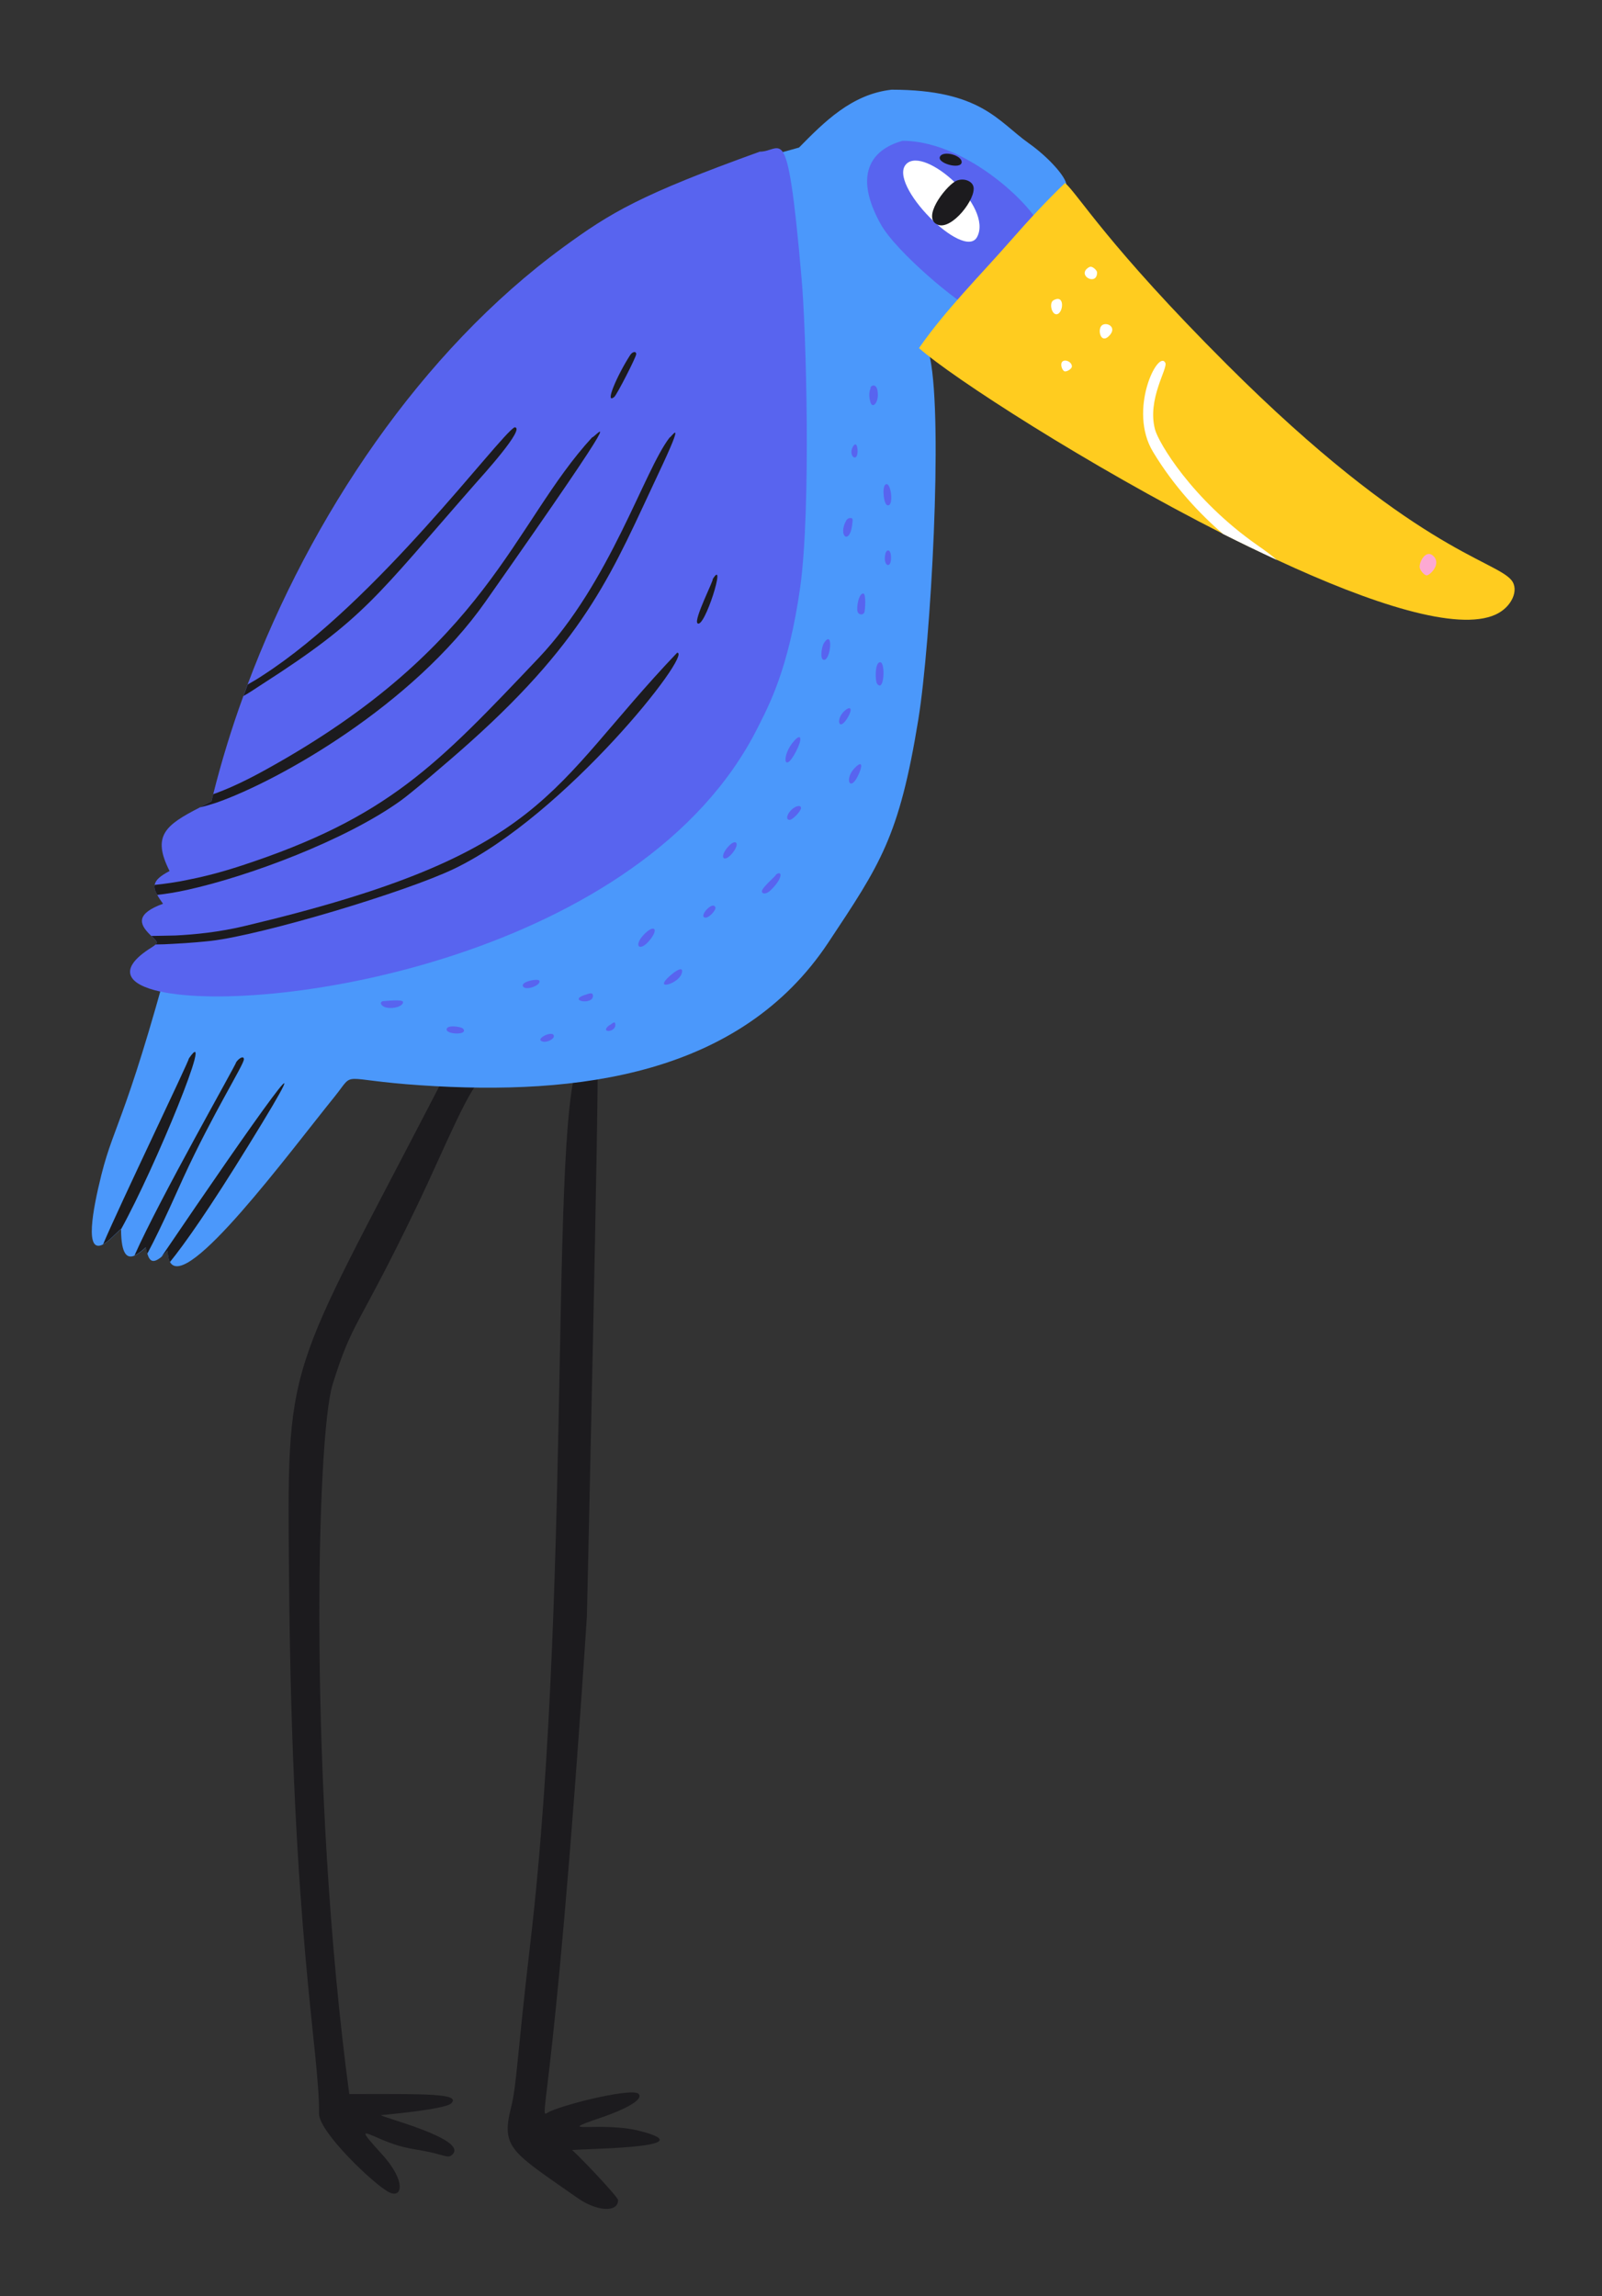 <svg overflow="hidden" viewBox="0, 0, 178.66, 256" xml:space="preserve" id="21c860b4-179a-400c-9df0-7747ddaf39ba" xmlns="http://www.w3.org/2000/svg" xmlns:xlink="http://www.w3.org/1999/xlink" xmlns:xml="http://www.w3.org/XML/1998/namespace" version="1.1">
  <rect x="0" y="0" width="178.66" height="256" fill="#333333" stroke="none"/>
  <g>
    <g>
      <path d="M71.3 237.57 C67 236.48 61.32 238.03 67.08 236.08 C67.8 235.84 71.97 234.36 71.23 233.46 C70.66 232.76 63.76 234.38 61.41 235.37 C59.63 236.12 61.56 239.35 65.45 180.25 C65.46 180.07 66.86 119.08 66.63 118.04 C66.41 117.03 65.71 117.67 65.2 117.67 C60.97 118.81 64.05 174.91 59.12 216.85 C57.6 229.82 57.64 232.39 56.99 234.98 C55.86 239.5 57.06 239.91 64.4 245.05 C66.56 246.57 68.93 246.7 68.93 245.3 C68.93 244.89 63.79 239.55 63.79 239.73 C63.79 239.55 79.25 239.59 71.3 237.57 z" style="fill:#1C1B1E;" />
      <path d="M52.24 118.92 C50.07 117.76 51 117.24 48.87 121.35 C31.73 154.46 32.01 150.92 32.24 176.47 C32.59 215.74 35.65 228.73 35.58 235.65 C35.56 237.69 41.69 243.54 43.36 244.4 C44.9 245.19 45.32 243.16 42.58 240.16 C39.96 237.29 40.44 237.62 42.31 238.43 C45.45 239.79 46.28 239.47 48.76 240.15 C50.07 240.51 50.15 240.51 50.46 240.2 C52.24 238.47 42.32 236 42.5 235.82 C42.5 235.82 49.64 235.19 50.32 234.51 C51.43 233.4 47.61 233.45 38.95 233.47 C34.39 199.38 35.27 160.18 37.1 154.33 C39.37 147.07 39.77 148.45 46.51 134.44 C49.54 128.15 52.68 120.23 53.97 120.23 C54.86 120.23 53.07 119.36 52.24 118.92 z" style="fill:#1C1B1E;" />
    </g>
    <path d="M103.72 38.61 C111.55 27.72 118.93 21.44 118.93 20.64 C118.93 19.75 116.9 17.5 114.73 15.97 C111.3 13.54 109.4 10 99.43 10 C94.97 10.5 91.9 13.62 89.11 16.45 C83.98 17.89 77.41 19.63 72.97 22.35 C59.41 30.73 45.42 44.42 35.78 60.82 C31.53 68.05 22.65 92.56 20.37 101.32 C14.23 124.85 12.83 124.93 11.31 130.97 C10.32 134.95 9.41 139.86 11.51 138.73 C11.79 138.58 12.12 138.34 12.5 137.96 L13.5 137.01 L13.5 137.08 C13.52 139.89 14.18 140.35 15.02 139.98 C15.42 139.82 15.86 139.45 16.28 139.07 C16.33 139.34 16.39 139.6 16.44 139.8 C16.7 140.64 17.08 140.9 18.03 140.11 C18.23 139.94 18.46 139.72 18.72 139.45 C18.72 140.02 18.81 140.44 18.96 140.71 C20.8 144.03 32.14 128.66 37.36 122.21 C39.68 119.32 37.6 120.38 46.91 121 C64.64 122.2 82.59 119.81 92.36 105.11 C98.17 96.35 100.28 93.34 102.42 80.19 C103.82 71.47 105.17 46.98 103.73 39.95 C103.54 39.08 103.54 38.82 103.72 38.61 z" style="fill:#4B98FB;" />
    <path d="M100.65 15.7 C97.07 16.7 95.18 19.55 98.23 25.01 C99.97 28.12 106.94 33.91 108.65 34.57 C108.94 34.68 116.2 27.67 115.85 26.63 C115.81 26.53 115.91 26.21 116.07 25.91 C116.78 24.58 108.55 15.7 100.65 15.7 z" style="fill:#5864EF;" />
    <path d="M89.39 30.99 C88.55 21.31 87.98 17.95 87.29 16.93 C86.67 16.03 85.92 16.91 84.73 16.91 C71.42 21.71 68.13 23.68 62.78 27.59 C46.95 39.18 34.64 57.6 27.61 76.32 C27.45 76.74 27.3 77.16 27.14 77.6 C25.81 81.25 24.69 84.92 23.78 88.54 C23.71 88.81 23.65 89.07 23.58 89.34 C23.11 89.58 22.69 89.8 22.27 90.02 L22.25 90.04 C18.44 92 16.92 93.18 18.91 97.11 C17.87 97.66 17.34 98.11 17.25 98.66 C17.17 98.98 17.28 99.35 17.54 99.77 C17.69 100.07 17.91 100.39 18.18 100.76 C15.11 101.88 15.55 103.03 16.68 104.16 C16.75 104.23 16.83 104.31 16.88 104.36 C17.47 104.94 17.63 105.07 17.34 105.31 C17.2 105.46 16.92 105.61 16.52 105.88 C13.21 108.1 14.2 109.75 17.87 110.55 C30.03 113.2 71.7 106.59 84.48 81.17 C85.71 78.72 87.95 74.67 89.25 65.41 C90.45 56.7 89.92 36.88 89.39 30.99 z" style="fill:#5864EF;" />
    <path d="M101.08 18.28 C98.88 20.48 107.51 29.16 108.97 26.42 C110.77 23.04 103.13 16.23 101.08 18.28 z" style="fill:white;" />
    <g>
      <path d="M97.06 43.23 C97.24 43.22 96.73 43.55 97.06 44.8 C97.27 45.59 97.9 45 97.9 44.02 C97.9 42.66 97.18 42.91 97.06 43.23 z" style="fill:#5864EF;" />
      <path d="M95.64 50.31 C95.64 49.55 95.38 49.31 95.1 49.83 C94.56 50.84 95.64 51.64 95.64 50.31 z" style="fill:#5864EF;" />
      <path d="M98.94 56.32 C99.76 56.63 99.35 53.42 98.71 54.06 C98.37 54.4 98.55 56.17 98.94 56.32 z" style="fill:#5864EF;" />
      <path d="M95.03 58.57 C95.13 57.81 95.12 57.76 94.8 57.76 C94.36 57.77 94.28 58.31 94.23 58.31 C93.57 59.88 94.75 60.66 95.03 58.57 z" style="fill:#5864EF;" />
      <path d="M98.75 61.71 C98.41 63.06 99.37 63.54 99.37 62.21 C99.38 61.19 98.89 61.19 98.75 61.71 z" style="fill:#5864EF;" />
      <path d="M96.27 66.17 C95.74 66.18 95.5 67.75 95.64 68.2 C95.76 68.57 96.26 68.62 96.4 68.26 C96.48 68.05 96.62 66.17 96.27 66.17 z" style="fill:#5864EF;" />
      <path d="M91.89 71.69 C91.64 72.07 91.39 73.57 91.9 73.57 C92.66 73.58 92.96 70.07 91.89 71.69 z" style="fill:#5864EF;" />
      <path d="M98.2 73.84 C97.54 73.72 97.59 75.93 97.81 76.22 C98.6 77.29 98.76 73.95 98.2 73.84 z" style="fill:#5864EF;" />
      <path d="M94.3 79.16 C93.12 80.07 93.51 81.77 94.57 79.95 C95.06 79.1 94.92 78.68 94.3 79.16 z" style="fill:#5864EF;" />
      <path d="M88.76 83.81 C89.49 82.42 89.39 81.7 88.6 82.56 C87.1 84.2 87.4 86.42 88.76 83.81 z" style="fill:#5864EF;" />
      <path d="M95.36 85.58 C94.14 86.8 94.76 88.31 95.64 86.58 C96.15 85.58 96.3 84.65 95.36 85.58 z" style="fill:#5864EF;" />
      <path d="M88.2 90.35 C87.71 90.88 87.64 91.41 88.07 91.41 C88.4 91.41 89.33 90.43 89.33 90.09 C89.33 89.69 88.67 89.85 88.2 90.35 z" style="fill:#5864EF;" />
      <path d="M81.1 94.52 C80.12 95.74 80.85 96.24 81.78 94.99 C82.59 93.88 81.97 93.45 81.1 94.52 z" style="fill:#5864EF;" />
      <path d="M86.51 97.53 C86.7 97.53 84.97 98.92 84.97 99.37 C84.97 99.71 85.47 99.69 85.86 99.33 C87.33 97.98 87.29 96.93 86.51 97.53 z" style="fill:#5864EF;" />
      <path d="M78.71 102.31 C79.1 102.31 79.89 101.45 79.78 101.16 C79.48 100.36 77.78 102.31 78.71 102.31 z" style="fill:#5864EF;" />
      <path d="M71.75 104.26 C70.62 105.49 71.35 106.18 72.47 104.81 C73.54 103.49 72.9 103.01 71.75 104.26 z" style="fill:#5864EF;" />
      <path d="M74.8 108.72 C72.72 110.51 75.56 109.74 75.99 108.62 C76.29 107.84 75.77 107.89 74.8 108.72 z" style="fill:#5864EF;" />
      <path d="M58.39 110.05 C58.79 110.45 60.42 109.79 60.14 109.33 C59.96 109.05 57.83 109.49 58.39 110.05 z" style="fill:#5864EF;" />
      <path d="M65.2 110.93 C63.29 111.58 66.13 112.1 66.13 111.03 C66.13 110.46 65.38 110.93 65.2 110.93 z" style="fill:#5864EF;" />
      <path d="M42.72 111.62 C42.29 111.71 42.47 112.16 43 112.31 C43.83 112.54 44.95 112.2 44.95 111.72 C44.95 111.37 42.91 111.62 42.72 111.62 z" style="fill:#5864EF;" />
      <path d="M67.94 114.31 C66.84 115.18 68.63 115.14 68.63 114.27 C68.62 113.63 68.12 114.31 67.94 114.31 z" style="fill:#5864EF;" />
      <path d="M49.81 114.81 C49.88 115.35 52.23 115.41 51.66 114.71 C51.45 114.44 49.73 114.21 49.81 114.81 z" style="fill:#5864EF;" />
      <path d="M60.59 116.14 C61.04 116.23 61.77 115.85 61.77 115.53 C61.77 114.75 59.42 115.91 60.59 116.14 z" style="fill:#5864EF;" />
    </g>
    <g>
      <path d="M107.25 18.06 C107.24 17.34 105.37 16.8 104.89 17.37 C104.23 18.16 107.25 19 107.25 18.06 z" style="fill:#1C1B1E;" />
      <path d="M68.51 44.25 C68.79 44.02 70.95 39.81 70.95 39.49 C70.96 39.12 70.53 39.19 70.27 39.6 C68.79 41.91 67.39 45.18 68.51 44.25 z" style="fill:#1C1B1E;" />
      <path d="M29.21 76.3 C40.72 68.92 41.89 66.59 52.97 53.97 C53.72 53.12 58.72 47.64 57.38 47.64 C55.56 48.7 42.06 67.08 29.3 75.3 C28.73 75.68 28.17 76.01 27.62 76.32 C27.46 76.74 27.31 77.16 27.15 77.6 C27.79 77.24 28.37 76.85 28.81 76.56 C28.97 76.46 29.1 76.37 29.21 76.3 z" style="fill:#1C1B1E;" />
      <path d="M54.15 67.07 C71.17 42.84 66.41 48.77 66.03 48.77 C57.17 58.41 54.53 72.05 29.73 85.76 C27.54 86.98 25.82 87.77 24.49 88.28 C24.24 88.38 24 88.47 23.78 88.54 C23.71 88.81 23.65 89.07 23.58 89.34 C23.11 89.58 22.69 89.8 22.27 90.02 C22.78 89.91 23.4 89.73 24.08 89.51 C31.07 87.08 46.01 78.66 54.15 67.07 z" style="fill:#1C1B1E;" />
      <path d="M20.94 99.2 C27.73 97.7 38.54 93.69 44.71 89.25 C45.74 88.52 49.96 84.96 52.42 82.75 C65.64 70.92 68.43 63.4 73.4 52.86 C76.63 46.03 74.84 48.79 74.67 48.79 C71.82 52.48 68.08 64.9 60.08 73.35 C48.72 85.31 43.3 91.15 26.9 96.52 C24.72 97.23 22.86 97.71 21.29 98.02 C19.61 98.39 18.27 98.55 17.25 98.66 C17.17 98.98 17.28 99.35 17.54 99.77 C18.49 99.67 19.64 99.49 20.94 99.2 z" style="fill:#1C1B1E;" />
      <path d="M79.48 64.57 C79.66 64.57 77.36 69.06 77.78 69.48 C78.54 70.24 81.09 62.01 79.48 64.57 z" style="fill:#1C1B1E;" />
      <path d="M75.52 72.77 C60.95 88.05 61.24 95.19 27.3 103.24 C24.42 103.93 21.75 104.19 19.56 104.3 C18.56 104.33 17.67 104.33 16.88 104.35 C17.47 104.93 17.63 105.06 17.34 105.3 C17.98 105.3 18.65 105.27 19.31 105.23 C21.17 105.14 22.91 104.97 23.53 104.9 C29.38 104.21 45.26 99.44 50.63 96.87 C63.08 90.89 77.33 72.76 75.52 72.77 z" style="fill:#1C1B1E;" />
      <path d="M21.07 118 C21.07 118.32 13.38 134.28 11.5 138.72 C11.78 138.57 12.11 138.33 12.49 137.95 L13.49 137 L13.49 137.07 C17.34 130.12 24.06 113.66 21.07 118 z" style="fill:#1C1B1E;" />
      <path d="M27.2 118.1 C27.2 117.72 26.75 117.88 26.36 118.39 C26.36 118.64 17.81 133.63 15 139.97 C15.4 139.81 15.84 139.44 16.26 139.06 C16.31 139.33 16.37 139.59 16.42 139.79 C18.12 136.61 20.13 131.97 20.46 131.28 C23.75 124.13 27.2 118.7 27.2 118.1 z" style="fill:#1C1B1E;" />
      <path d="M18.02 140.11 C18.22 139.94 18.45 139.72 18.71 139.45 C18.71 140.02 18.8 140.44 18.95 140.71 C20.63 138.64 23.4 134.7 27.73 127.67 C36.99 112.68 28.57 124.56 18.02 140.11 z" style="fill:#1C1B1E;" />
      <path d="M108.56 20.8 C108.37 20.08 107.26 19.78 106.5 20.24 C105.32 20.96 102.78 24.31 104.57 25.05 C106.13 25.7 108.9 22.14 108.56 20.8 z" style="fill:#1C1B1E;" />
    </g>
    <path d="M168.55 64.67 C166.65 62.42 157.45 61.22 136.83 40.64 C123.57 27.4 120.26 21.7 118.78 20.4 C116.69 22.41 114.74 24.51 112.71 26.83 C109.28 30.75 105.47 34.52 102.49 38.81 C106.16 42.08 121.41 51.93 136.39 59.52 C138.42 60.54 140.43 61.51 142.4 62.42 C152.95 67.33 162.56 70.45 166.79 68.52 C168.58 67.71 169.46 65.77 168.55 64.67 z" style="fill:#FFCC1F;" />
    <path d="M159.84 61.98 C159.08 61.26 158.32 62.49 158.32 63.2 C158.32 63.54 158.83 64.15 159.11 64.15 C159.46 64.15 160.8 62.88 159.84 61.98 z" style="fill:#FDA9D3;" />
    <g>
      <path d="M140.26 60.81 C132.9 55.66 129.19 49.32 128.81 47.88 C127.91 44.49 130.27 41.07 129.96 40.45 C129.16 38.91 125.76 45.71 128.59 50.38 C130.89 54.2 133.78 57.28 136.39 59.53 C138.42 60.55 140.43 61.52 142.4 62.43 C141.89 61.99 141.18 61.44 140.26 60.81 z" style="fill:white;" />
      <path d="M121.65 29.74 C121.41 29.74 121.22 29.98 121.19 29.98 C120.31 30.86 122.35 31.84 122.35 30.38 C122.35 30.15 121.9 29.74 121.65 29.74 z" style="fill:white;" />
      <path d="M117.47 33.49 C116.99 33.77 117.27 35.04 117.81 35.04 C118.59 35.03 118.83 32.7 117.47 33.49 z" style="fill:white;" />
      <path d="M122.85 36.31 C122.38 36.78 122.76 38.38 123.68 37.46 C124.69 36.45 123.34 35.81 122.85 36.31 z" style="fill:white;" />
      <path d="M118.38 40.48 C118.27 40.82 118.53 41.41 118.78 41.41 C119.09 41.41 119.54 41.09 119.54 40.86 C119.55 40.27 118.55 39.93 118.38 40.48 z" style="fill:white;" />
    </g>
  </g>
</svg>